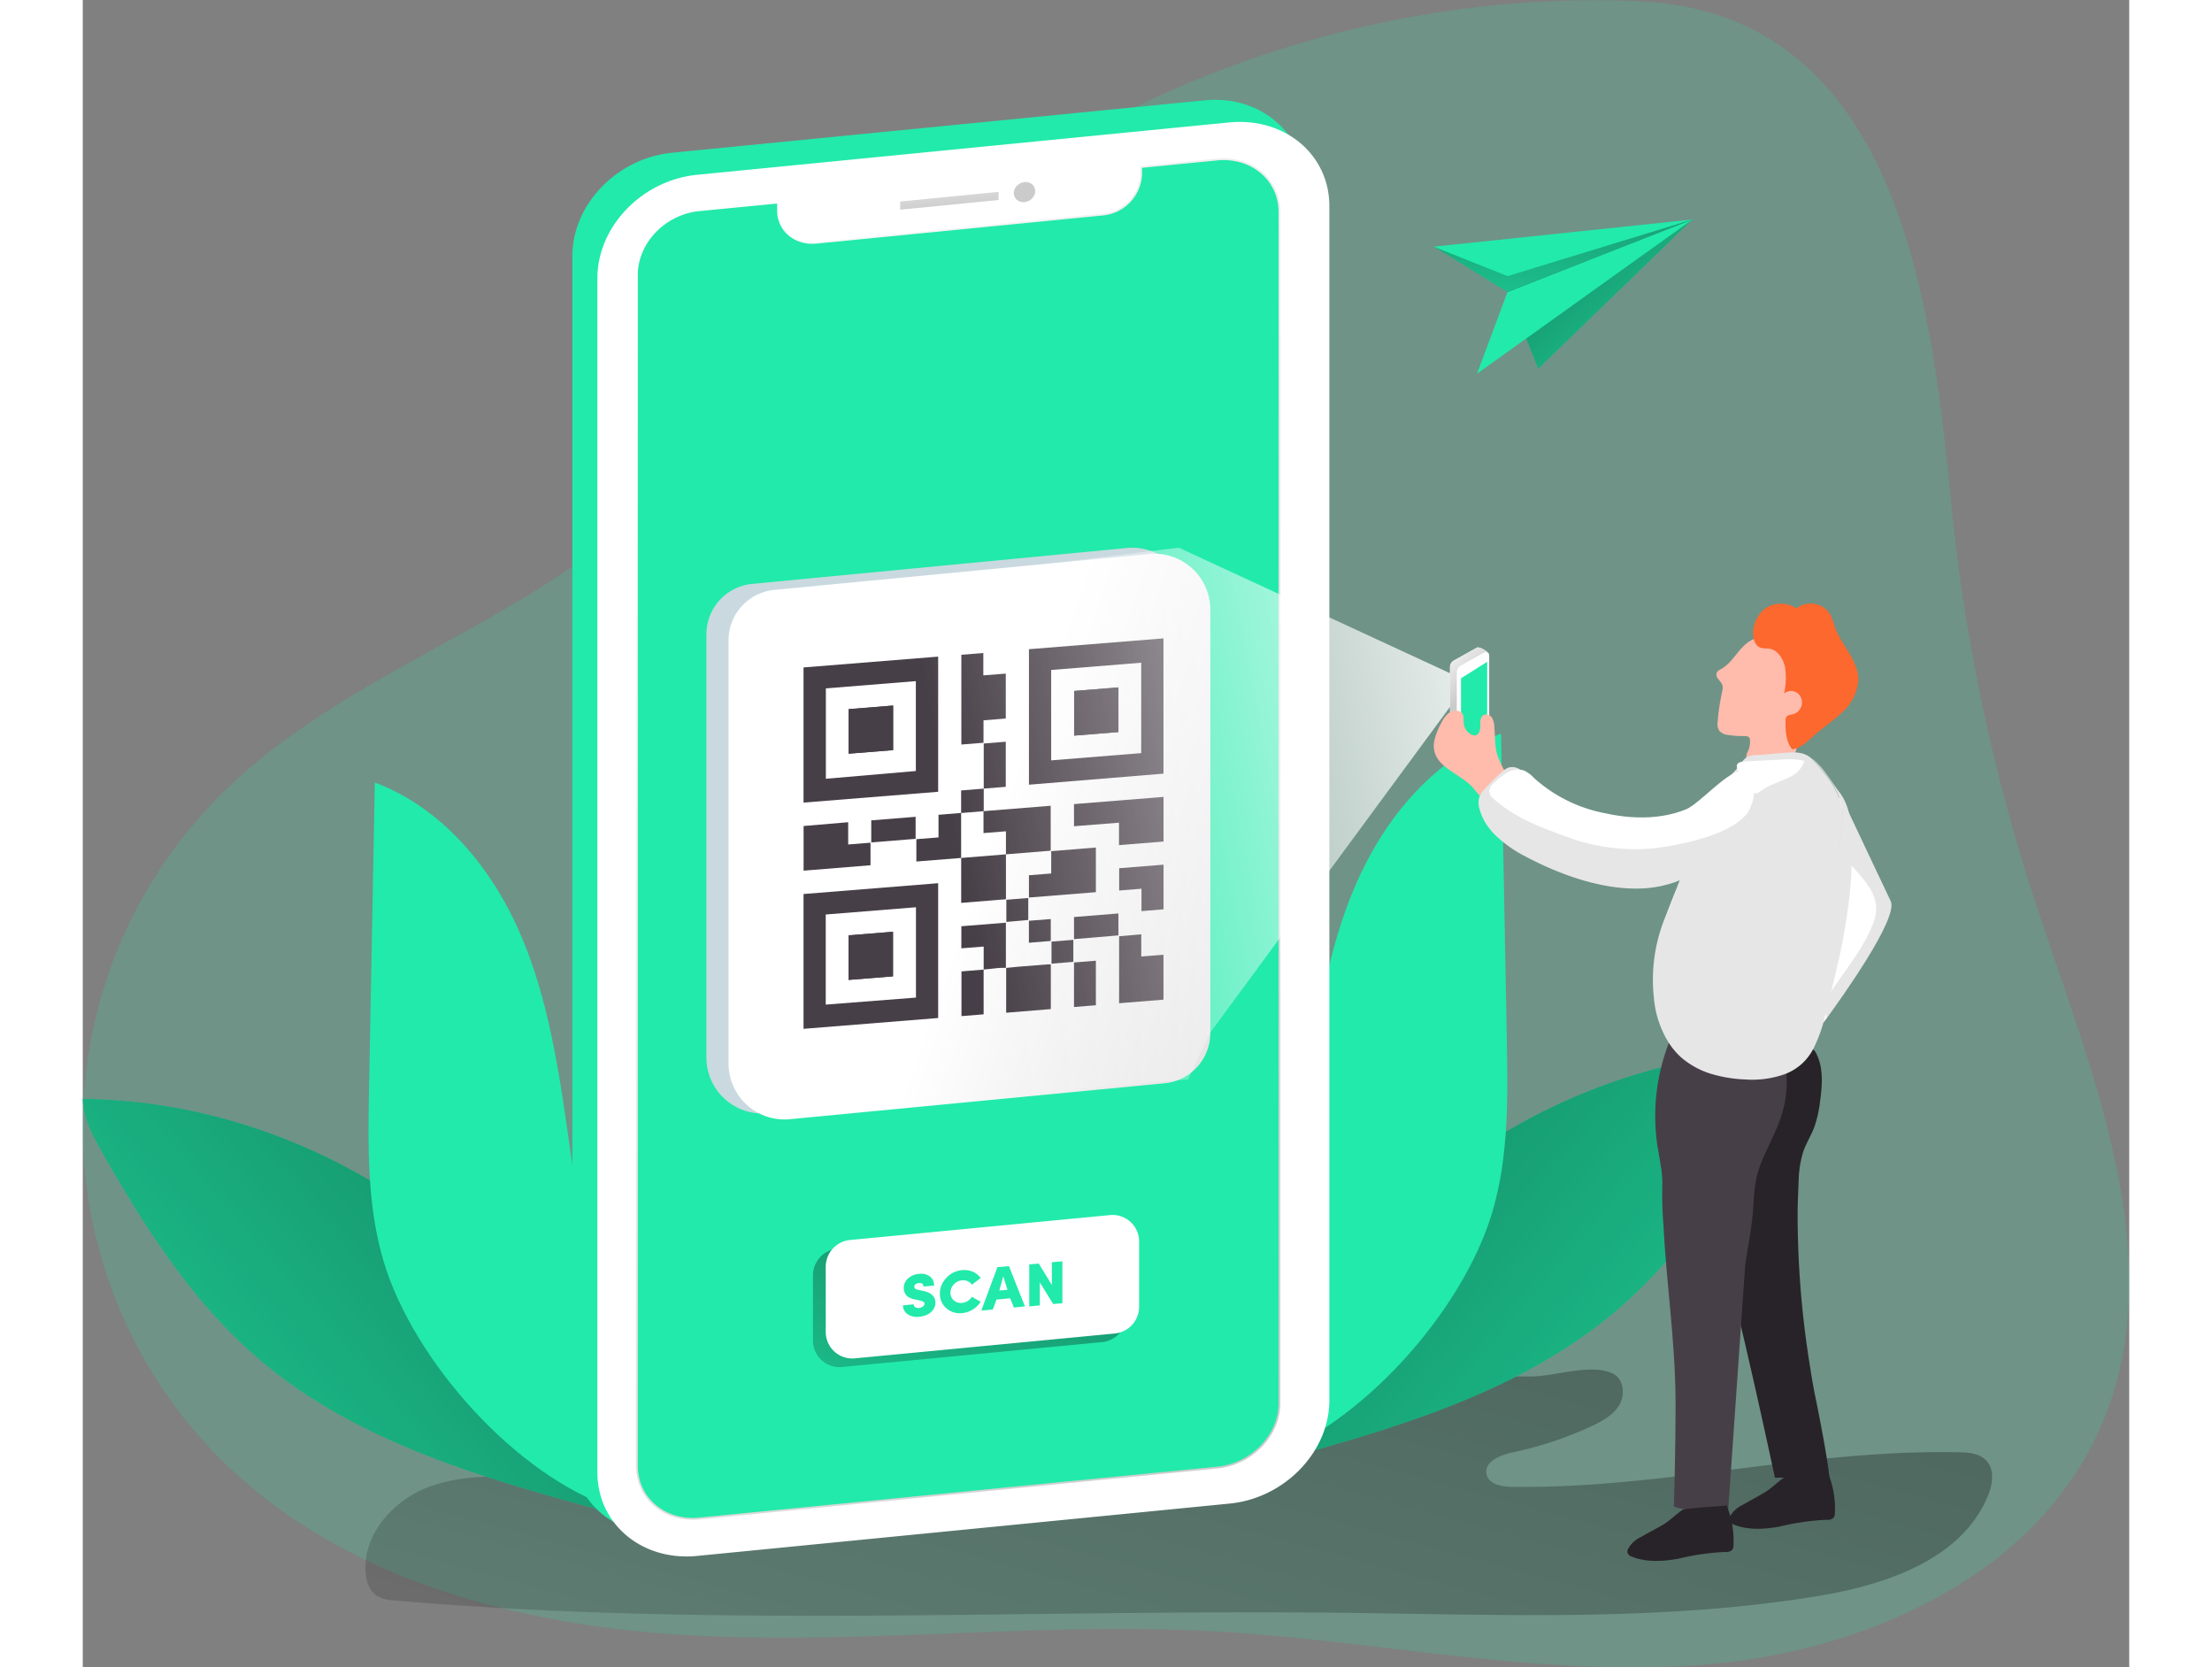 <svg id="Layer_1" data-name="Layer 1" xmlns="http://www.w3.org/2000/svg" xmlns:xlink="http://www.w3.org/1999/xlink" viewBox="0 0 355.68 289.76" width="406" height="306" class="illustration styles_illustrationTablet__1DWOa"><rect x="0" y="0" width="355.68" height="289.76" fill="#808080" stroke="none"/><defs><linearGradient id="linear-gradient" x1="253.52" y1="137.2" x2="173.83" y2="430.55" gradientUnits="userSpaceOnUse"><stop offset="0.01"></stop><stop offset="0.13" stop-opacity="0.69"></stop><stop offset="0.25" stop-opacity="0.32"></stop><stop offset="1" stop-opacity="0"></stop></linearGradient><linearGradient id="linear-gradient-2" x1="117" y1="200.47" x2="-17.04" y2="314.66" xlink:href="#linear-gradient"></linearGradient><linearGradient id="linear-gradient-3" x1="1138.46" y1="191.97" x2="1004.42" y2="306.15" gradientTransform="matrix(-1, 0, 0, 1, 1368.9, 0)" xlink:href="#linear-gradient"></linearGradient><linearGradient id="linear-gradient-4" x1="-29.27" y1="294.18" x2="139.3" y2="428.8" gradientTransform="matrix(1.07, -0.1, 0, 1, 118.61, -197.3)" gradientUnits="userSpaceOnUse"><stop offset="0" stop-color="#fff"></stop><stop offset="1" stop-color="#cbcbcb"></stop></linearGradient><linearGradient id="linear-gradient-5" x1="186.03" y1="214.87" x2="161.24" y2="297.8" xlink:href="#linear-gradient"></linearGradient><linearGradient id="linear-gradient-6" x1="53.63" y1="240.56" x2="53.54" y2="251.83" gradientTransform="matrix(1.07, -0.1, 0, 1, 93.51, -209.92)" xlink:href="#linear-gradient-4"></linearGradient><linearGradient id="linear-gradient-7" x1="65.18" y1="241.9" x2="65.8" y2="250.15" gradientTransform="matrix(0.97, 0.45, -0.5, 0.86, 250.98, -199.45)" xlink:href="#linear-gradient-4"></linearGradient><linearGradient id="linear-gradient-8" x1="178.47" y1="124.05" x2="267.29" y2="154.88" gradientTransform="matrix(1, 0.02, 0, 1, 3.8, 31.9)" xlink:href="#linear-gradient-4"></linearGradient><linearGradient id="linear-gradient-9" x1="261.9" y1="124.5" x2="151.72" y2="146.14" gradientUnits="userSpaceOnUse"><stop offset="0.01" stop-color="#fff"></stop><stop offset="1" stop-color="#fff" stop-opacity="0"></stop></linearGradient><linearGradient id="linear-gradient-10" x1="259.55" y1="125.82" x2="266.04" y2="132.68" gradientTransform="matrix(1, 0, 0, 1, 0, 0)" xlink:href="#linear-gradient-4"></linearGradient><linearGradient id="linear-gradient-11" x1="252.32" y1="35.88" x2="289.51" y2="76.21" xlink:href="#linear-gradient"></linearGradient><linearGradient id="linear-gradient-12" x1="257.28" y1="25.95" x2="257.28" y2="69.23" xlink:href="#linear-gradient"></linearGradient></defs><title>14</title><path d="M171.76,54.57C150.85,72,134,94.23,111.76,110c-20.57,14.53-45.4,23.24-63.1,41.14a81.54,81.54,0,0,0,.09,114.78c21.17,21.33,52.47,29.37,82.48,30.95s60.1-2.35,90.11-.74c28.4,1.53,56.64,8,85,5.86s58.39-15.51,69.59-41.64c12.4-28.92-1.81-61.46-11.61-91.35a323.5,323.5,0,0,1-14.56-69.62c-3.4-35.41-9.66-84.58-54.22-86.54C251.28,10.83,205.69,26.24,171.76,54.57Z" transform="translate(-25.09 -12.62)" fill="#22eaaa" opacity="0.18" style="isolation: isolate;"></path><path d="M291.08,251.38c1.84.94,2.11,3.64,1.07,5.41s-3,2.83-4.83,3.7a63.69,63.69,0,0,1-13.78,4.57c-2.15.46-5,1.68-4.46,3.82.39,1.71,2.6,2.12,4.35,2.15,26,.4,51.71-6.58,77.7-6,1.72,0,3.63.19,4.81,1.45,1.49,1.59,1.09,4.15.25,6.16-4.64,11.16-18,15.51-29.94,17.44-27.19,4.41-54.93,3.15-82.47,2.84-54.85-.6-109.85,2.63-164.5-2.15a6.26,6.26,0,0,1-3.28-.92,5,5,0,0,1-1.67-3.37c-.93-6.65,4.39-12.9,10.65-15.33s13.21-2,19.91-1.51c28.39,2,56.9,3.7,85.28,1.56a245.31,245.31,0,0,0,54.8-10c8.19-2.55,16.48-7.57,24.85-9.1,2.58-.47,5.2-.15,7.8-.28C281.4,251.63,287.56,249.59,291.08,251.38Z" transform="translate(-25.09 -12.62)" fill="url(#linear-gradient)"></path><path d="M25.09,203.6c.1,3.35,1.75,6.43,3.4,9.35C36,226.2,44.4,239.24,56,249.08c17.08,14.45,39.45,20.67,61.05,26.51-1.94-.94-4.26-10.89-5.12-13.08-1.67-4.29-3.23-8.62-4.84-12.92-2.53-6.81-7.87-12.29-13-17.3a103.54,103.54,0,0,0-41.62-24.42A98.62,98.62,0,0,0,25.09,203.6Z" transform="translate(-25.09 -12.62)" fill="#22eaaa"></path><path d="M25.09,203.6c.1,3.35,1.75,6.43,3.4,9.35C36,226.2,44.4,239.24,56,249.08c17.08,14.45,39.45,20.67,61.05,26.51-1.94-.94-4.26-10.89-5.12-13.08-1.67-4.29-3.23-8.62-4.84-12.92-2.53-6.81-7.87-12.29-13-17.3a103.54,103.54,0,0,0-41.62-24.42A98.62,98.62,0,0,0,25.09,203.6Z" transform="translate(-25.09 -12.62)" fill="url(#linear-gradient-2)"></path><path d="M109.6,211c-1.76-12.32-3.57-24.81-8.53-36.23S87.52,153,75.85,148.62l-1,52.95c-.2,10.19-.37,20.58,2.55,30.35,5.14,17.12,22.94,37.21,40.1,42.87,2.54-8.23-1.73-20.68-3-29.22Z" transform="translate(-25.09 -12.62)" fill="#22eaaa"></path><path d="M322.35,195.1c-.09,3.34-1.75,6.43-3.4,9.34-7.49,13.25-15.9,26.3-27.52,36.13-17.08,14.45-39.44,20.68-61,26.51,1.93-.94,4.25-10.89,5.11-13.08,1.67-4.29,3.23-8.61,4.84-12.92,2.53-6.81,7.87-12.28,13.06-17.29A103.29,103.29,0,0,1,295,199.37,97.76,97.76,0,0,1,322.35,195.1Z" transform="translate(-25.09 -12.62)" fill="#22eaaa"></path><path d="M322.35,195.1c-.09,3.34-1.75,6.43-3.4,9.34-7.49,13.25-15.9,26.3-27.52,36.13-17.08,14.45-39.44,20.68-61,26.51,1.93-.94,4.25-10.89,5.11-13.08,1.67-4.29,3.23-8.61,4.84-12.92,2.53-6.81,7.87-12.28,13.06-17.29A103.29,103.29,0,0,1,295,199.37,97.76,97.76,0,0,1,322.35,195.1Z" transform="translate(-25.09 -12.62)" fill="url(#linear-gradient-3)"></path><path d="M237.84,202.51c1.76-12.32,3.57-24.82,8.53-36.23s13.55-21.82,25.22-26.16q.51,26.48,1,52.94c.19,10.2.37,20.59-2.56,30.36-5.13,17.12-22.94,37.21-40.09,42.86-2.55-8.22,1.72-20.68,2.94-29.22Z" transform="translate(-25.09 -12.62)" fill="#22eaaa"></path><path d="M115.09,152.54a2.22,2.22,0,0,0-.68.78,6.23,6.23,0,0,0-1.33,4,.35.35,0,0,0,.08.22.43.43,0,0,0,.2.07c.62.09,1.25.16,1.88.21a11.44,11.44,0,0,0-.29,5.08,1.86,1.86,0,0,0,.31,1.06,2,2,0,0,0,1.57.49h3.7a12.62,12.62,0,0,0,2-.11.64.64,0,0,0,.33-.13.54.54,0,0,0,.13-.35c.23-1.62-.24-3.24-.31-4.87a.51.51,0,0,1,0-.3.54.54,0,0,1,.27-.22l1.08-.57a.79.79,0,0,0,.27-.21.75.75,0,0,0,.09-.39,5.07,5.07,0,0,0-1.32-4,4.77,4.77,0,0,0-2.81-.94c-.94-.06-1.87-.1-2.81-.21A4.43,4.43,0,0,0,115.09,152.54Z" transform="translate(-25.09 -12.62)" fill="none"></path><path d="M117.67,152.92a1.46,1.46,0,0,0,.37.52,1.24,1.24,0,0,0,.56.22,1.18,1.18,0,0,0,.59-.07,1,1,0,0,0,.44-.44,2.06,2.06,0,0,0,.17-.6,3.49,3.49,0,0,0-.14-1.47,1.18,1.18,0,0,0-.21-.4,1,1,0,0,0-.61-.28c-.32-.06-1.07-.11-1.22.27a3.17,3.17,0,0,0-.18,1.4A2.82,2.82,0,0,0,117.67,152.92Z" transform="translate(-25.09 -12.62)" fill="none"></path><path d="M120.94,148.43a2.92,2.92,0,0,1-.69,2,1.67,1.67,0,0,1-2,.42,2.81,2.81,0,0,1-.62-.52,4.53,4.53,0,0,1-.82-1,3.18,3.18,0,0,1-.28-1.14,3.28,3.28,0,0,1,.11-1.39,1.8,1.8,0,0,1,.88-1.05,2.72,2.72,0,0,1,1.06-.18,4.74,4.74,0,0,1,1.25.13c.47.13.87.33.9.84S121,147.78,120.94,148.43Z" transform="translate(-25.09 -12.62)" fill="none"></path><path d="M220.07,30.06,127.5,39.17c-9.56.94-17.32,9-17.32,17.95V264.67c0,9,7.76,15.48,17.32,14.54l92.57-9.11c9.57-.94,17.33-9,17.33-17.94V44.61C237.4,35.63,229.64,29.12,220.07,30.06Zm8.49,222.54c0,5.53-4.78,10.48-10.67,11.06l-89.95,8.85c-5.9.58-10.68-3.43-10.68-9v-207c0-5.53,4.78-10.48,10.68-11.06l13.48-1.33v1.23c0,3.54,3.06,6.11,6.83,5.74L198,46.26a7.48,7.48,0,0,0,6.84-7.08V38l13-1.28c5.89-.58,10.67,3.43,10.67,9Z" transform="translate(-25.09 -12.62)" fill="#22eaaa"></path><path d="M224.43,33.89,131.85,43c-9.56.94-17.32,9-17.32,18V268.5c0,9,7.76,15.48,17.32,14.54l92.58-9.1c9.56-.94,17.32-9,17.32-17.95V48.44C241.75,39.47,234,33,224.43,33.89Zm8.49,222.54c0,5.53-4.78,10.48-10.68,11.06l-90,8.85c-5.9.58-10.68-3.43-10.68-9v-207c0-5.53,4.78-10.49,10.68-11.07L145.77,48v1.22c0,3.54,3.06,6.11,6.83,5.74l49.76-4.89A7.5,7.5,0,0,0,209.19,43V41.79l13.05-1.29c5.9-.58,10.68,3.44,10.68,9Z" transform="translate(-25.09 -12.62)" fill="#fff"></path><path d="M232.92,49.47v207c0,5.53-4.78,10.48-10.68,11.06l-90,8.85c-5.9.58-10.68-3.43-10.68-9v-207c0-5.53,4.78-10.49,10.68-11.07L145.77,48v1.22c0,3.54,3.06,6.11,6.83,5.74l49.76-4.89A7.5,7.5,0,0,0,209.19,43V41.79l13.05-1.29C228.14,39.92,232.92,43.94,232.92,49.47Z" transform="translate(-25.09 -12.62)" fill="none" stroke-miterlimit="10" stroke-width="0.63" stroke="url(#linear-gradient-4)"></path><path d="M232.92,49.47v207c0,5.53-4.78,10.48-10.68,11.06l-90,8.85c-5.9.58-10.68-3.43-10.68-9v-207c0-5.53,4.78-10.49,10.68-11.07L145.77,48v1.22c0,3.54,3.06,6.11,6.83,5.74l49.76-4.89A7.5,7.5,0,0,0,209.19,43V41.79l13.05-1.29C228.14,39.92,232.92,43.94,232.92,49.47Z" transform="translate(-25.09 -12.62)" fill="#22eaaa"></path><path d="M202.2,245.88,157,250.21A4.62,4.62,0,0,1,152,245.6V234.29a4.68,4.68,0,0,1,4.23-4.66l45.18-4.33a4.62,4.62,0,0,1,5.06,4.61v11.31A4.69,4.69,0,0,1,202.2,245.88Z" transform="translate(-25.09 -12.62)" fill="url(#linear-gradient-5)"></path><polygon points="159.17 34.76 142.07 36.44 142.07 35.02 159.17 33.34 159.17 34.76" fill="url(#linear-gradient-6)"></polygon><ellipse cx="188.77" cy="46.01" rx="1.91" ry="1.7" transform="translate(-22.51 88.93) rotate(-30.31)" fill="url(#linear-gradient-7)"></ellipse><path d="M144,206.11l65.21-6.25a8.79,8.79,0,0,0,8-8.83V117.46a9.72,9.72,0,0,0-10.52-9.61l-65.21,6.25a8.78,8.78,0,0,0-8,8.82V196.5A9.72,9.72,0,0,0,144,206.11Z" transform="translate(-25.09 -12.62)" fill="#c9d9df"></path><path d="M147.85,207.15l65.21-6.25a8.78,8.78,0,0,0,8-8.82V118.5a9.72,9.72,0,0,0-10.52-9.61l-65.21,6.25a8.79,8.79,0,0,0-8,8.83v73.57A9.72,9.72,0,0,0,147.85,207.15Z" transform="translate(-25.09 -12.62)" fill="url(#linear-gradient-8)"></path><g id="BD3XWZ"><path d="M150.36,128.62l23.4-1.88v23.49l-23.4,1.88Zm19.52,18V131l-15.64,1.26v15.71Z" transform="translate(-25.09 -12.62)" fill="#473f47"></path><path d="M189.54,125.45l23.38-1.88v23.51L189.54,149Zm19.51,18.06V127.8l-15.65,1.26v15.71Z" transform="translate(-25.09 -12.62)" fill="#473f47"></path><path d="M173.76,189.55l-23.4,1.88V168l23.4-1.88Zm-19.54-2.33L169.9,186v-15.7l-15.68,1.26Z" transform="translate(-25.09 -12.62)" fill="#473f47"></path><path d="M181.61,130l3.9-.31v7.81l-3.87.31v3.9l-3.85.31v-15.6l3.82-.31Z" transform="translate(-25.09 -12.62)" fill="#473f47"></path><path d="M212.93,158.88l-7.74.62v-3.9l-7.82.62v-3.85l15.56-1.25Z" transform="translate(-25.09 -12.62)" fill="#473f47"></path><path d="M209.06,175v3.86l3.86-.31v7.81l-7.71.62V175.34Z" transform="translate(-25.09 -12.62)" fill="#473f47"></path><path d="M158.12,155.52v3.87l3.88-.31V163l-11.63.94v-7.76Z" transform="translate(-25.09 -12.62)" fill="#473f47"></path><path d="M181.64,153.6l11.68-.94v7.81l-7.78.63,0,0v-4l-3.9.31v-3.9Z" transform="translate(-25.09 -12.62)" fill="#473f47"></path><path d="M189.54,164.74l3.87-.31v-3.88l7.76-.63v7.76l-11.63.93Z" transform="translate(-25.09 -12.62)" fill="#473f47"></path><path d="M185.54,161.1v7.81l-7.78.63v-7.81l0,0,7.82-.63Z" transform="translate(-25.09 -12.62)" fill="#473f47"></path><path d="M185.53,180.85l2.1-.21,5.13-.41.58,0V188l-7.76.63v-7.2c0-.19,0-.37,0-.56Z" transform="translate(-25.09 -12.62)" fill="#473f47"></path><path d="M177.76,161.73l-7.79.62v-3.88l3.85-.31v-3.93l3.93-.32h0v7.85Z" transform="translate(-25.09 -12.62)" fill="#473f47"></path><path d="M212.93,170.66l-3.83.31v-3.89l-3.88.31v-3.87l7.71-.62Z" transform="translate(-25.09 -12.62)" fill="#473f47"></path><path d="M181.67,181.13v-4l-3.88.31V173.6l7.74-.62v7.85c-.6,0-1.19,0-1.78.08s-1.4.14-2.1.21Z" transform="translate(-25.09 -12.62)" fill="#473f47"></path><path d="M181.68,149.69v-7.85l3.83-.31v7.84l-3.85.31Z" transform="translate(-25.09 -12.62)" fill="#473f47"></path><path d="M181.66,181.12l0,7.15v.64l-3.85.31v-7.77l3.89-.32Z" transform="translate(-25.09 -12.62)" fill="#473f47"></path><path d="M169.84,154.58v3.83l-7.71.62V155.2Z" transform="translate(-25.09 -12.62)" fill="#473f47"></path><path d="M197.37,175.84V172l7.72-.62v3.81Z" transform="translate(-25.09 -12.62)" fill="#473f47"></path><path d="M197.37,187.64V179.9l3.8-.31v7.74Z" transform="translate(-25.09 -12.62)" fill="#473f47"></path><path d="M177.75,153.91V150l3.93-.32h0c0,1.31,0,2.61,0,3.92l0,0-3.92.32Z" transform="translate(-25.09 -12.62)" fill="#473f47"></path><path d="M189.53,176.47v-3.82l3.8-.3v3.81Z" transform="translate(-25.09 -12.62)" fill="#473f47"></path><path d="M185.61,172.85V169l3.81-.31v3.82Z" transform="translate(-25.09 -12.62)" fill="#473f47"></path><path d="M197.25,179.79l-3.79.31v-3.83l3.79-.31Z" transform="translate(-25.09 -12.62)" fill="#473f47"></path><path d="M165.93,135.24l-7.73.62v7.74l7.73-.62Z" transform="translate(-25.09 -12.62)" fill="#473f47"></path><path d="M205.09,139.85v-7.76l-7.7.62v7.76Z" transform="translate(-25.09 -12.62)" fill="#473f47"></path><path d="M158.18,182.93l7.73-.62v-7.75l-7.73.62Z" transform="translate(-25.09 -12.62)" fill="#473f47"></path><path d="M165.93,135.24V143l-7.73.62v-7.74Z" transform="translate(-25.09 -12.62)" fill="#473f47"></path><path d="M205.09,139.85l-7.7.62v-7.76l7.7-.62Z" transform="translate(-25.09 -12.62)" fill="#473f47"></path><path d="M158.18,182.93v-7.75l7.73-.62v7.75Z" transform="translate(-25.09 -12.62)" fill="#473f47"></path></g><path d="M204.46,244.38l-45.18,4.32a4.61,4.61,0,0,1-5.06-4.6V232.79a4.68,4.68,0,0,1,4.23-4.66l45.18-4.33a4.62,4.62,0,0,1,5.06,4.61v11.31A4.68,4.68,0,0,1,204.46,244.38Z" transform="translate(-25.09 -12.62)" fill="#fff"></path><path d="M167.64,239.49l1.86-.18a.65.65,0,0,0,.25.49,1,1,0,0,0,.68.14,1.37,1.37,0,0,0,.66-.23.59.59,0,0,0,.28-.52.61.61,0,0,0,0-.15.69.69,0,0,0-.21-.18,1.68,1.68,0,0,0-.53-.2l-.89-.2a3.4,3.4,0,0,1-1-.33,1.6,1.6,0,0,1-.61-.52,1.94,1.94,0,0,1-.35-1.11,2.2,2.2,0,0,1,.75-1.69,3.19,3.19,0,0,1,1.9-.79,2.59,2.59,0,0,1,1.88.44,1.87,1.87,0,0,1,.73,1.59l-1.84.17c0-.45-.26-.65-.79-.6a1,1,0,0,0-.59.21.56.56,0,0,0-.21.44c0,.26.23.44.7.53l.87.19c1.4.28,2.1,1,2.1,2a2.08,2.08,0,0,1-.45,1.33,2.67,2.67,0,0,1-1.06.82,4,4,0,0,1-1.3.33,2.89,2.89,0,0,1-2-.43A1.84,1.84,0,0,1,167.64,239.49Z" transform="translate(-25.09 -12.62)" fill="#22eaaa"></path><path d="M179.63,238l1.51.87a4.24,4.24,0,0,1-1.38,1.35,4.2,4.2,0,0,1-1.84.62,3.49,3.49,0,0,1-2.73-.84,3.24,3.24,0,0,1-1.13-2.54,3.92,3.92,0,0,1,1.13-2.75,4.11,4.11,0,0,1,2.73-1.34,3.69,3.69,0,0,1,1.85.27,3.33,3.33,0,0,1,1.38,1.1l-1.53,1.16a1.64,1.64,0,0,0-.72-.6,1.9,1.9,0,0,0-1-.16,2.14,2.14,0,0,0-1.42.71,2.05,2.05,0,0,0-.58,1.44,1.67,1.67,0,0,0,.58,1.33,1.78,1.78,0,0,0,1.42.44,2.16,2.16,0,0,0,1-.33A2.28,2.28,0,0,0,179.63,238Z" transform="translate(-25.09 -12.62)" fill="#22eaaa"></path><path d="M186.92,239.87l-.64-1.61-2.38.22-.64,1.73-2,.18,2.8-7.54,2-.18,2.78,7Zm-1.85-5.42-.68,2.46,1.42-.13Z" transform="translate(-25.09 -12.62)" fill="#22eaaa"></path><path d="M193.52,232l1.83-.17v7.29l-1.6.14-2.32-3.76v4l-1.84.17v-7.29l1.66-.15,2.27,3.71Z" transform="translate(-25.09 -12.62)" fill="#22eaaa"></path><polygon points="239.54 117.89 190.49 95.19 110.19 104.9 112.23 190.58 118.91 193.49 192.11 187.62 195.96 179.46 238.81 121.25 239.54 117.89" fill="url(#linear-gradient-9)"></polygon><path d="M262.72,135.76v-7.18a1.34,1.34,0,0,1,.68-1.17l4-2.23c.42-.24,2.08.73,2.08,1.21l-1.13,12.32-2.81,2.17-2.81-1.65Z" transform="translate(-25.09 -12.62)" fill="#fff"></path><path d="M262.72,135.76v-7.18a1.34,1.34,0,0,1,.68-1.17l4-2.23c.42-.24,2.08.73,2.08,1.21l-1.13,12.32-2.81,2.17-2.81-1.65Z" transform="translate(-25.09 -12.62)" fill="url(#linear-gradient-10)"></path><path d="M263.9,136.65v-7.19a1.32,1.32,0,0,1,.68-1.16l4-2.24a.64.64,0,0,1,.95.55v13l-2.81,2.16-2.81-1.64Z" transform="translate(-25.09 -12.62)" fill="#fff"></path><path d="M264.63,136.35v-5.84l4.55-2.87v9.66l-1,3.25-2.12.7s-1.13-.48-1.13-.63" transform="translate(-25.09 -12.62)" fill="#22eaaa"></path><path d="M328.23,189.54l-.6.81,2.16-30.76.43-6.18.21-3,1.13,2.43c2.12,4.47,6.52,13.82,7.75,16.38C340.72,172.16,330.8,186,328.23,189.54Z" transform="translate(-25.09 -12.62)" fill="#fff"></path><path d="M328.23,189.54a3.72,3.72,0,0,1-.27-1.87,8.74,8.74,0,0,1,1.76-3.84c2.38-3.5,5.36-7.21,6.73-11.27,1.8-5.37-4.1-8.7-6.66-13a7.09,7.09,0,0,1-1.13-3.36,2.94,2.94,0,0,1,1.56-2.82,5,5,0,0,1,1.34-.58c2.12,4.47,6.52,13.82,7.75,16.38C340.72,172.16,330.8,186,328.23,189.54Z" transform="translate(-25.09 -12.62)" fill="#020202" opacity="0.1"></path><path d="M313.58,274.17a4.87,4.87,0,0,0-2.24,2.08,1,1,0,0,0-.09.66,1.24,1.24,0,0,0,.79.69c2.52,1,5.37.81,8,.33a42.49,42.49,0,0,1,8.05-1.17,1.62,1.62,0,0,0,1.3-.36,1.38,1.38,0,0,0,.23-.85,16.16,16.16,0,0,0-1.2-6.9c.06.14-7.13.43-7.75.85-1.14.79-2.09,1.8-3.31,2.53S314.85,273.45,313.58,274.17Z" transform="translate(-25.09 -12.62)" fill="#282328"></path><path d="M323.14,222.7a164.81,164.81,0,0,0,2.16,27.48c.24,1.58.5,3.15.82,4.72,2.36,11.6,2.55,14.55,2.55,14.55h-9.48s-7-32.85-9.6-40.33A118.85,118.85,0,0,1,305,211.74a15.56,15.56,0,0,1,1-8.27,10.62,10.62,0,0,1,1.55-2.87,11.93,11.93,0,0,1,4.7-3.18,30.9,30.9,0,0,1,12.17-2.74,2.4,2.4,0,0,1,1.38.3,2.2,2.2,0,0,1,.62.82c1.23,2.5,1,5.44.62,8.2a20.78,20.78,0,0,1-1,4.5c-.56,1.49-1.44,2.84-1.95,4.35a18.67,18.67,0,0,0-.76,4.47C323.27,219.11,323.18,220.9,323.14,222.7Z" transform="translate(-25.09 -12.62)" fill="#282328"></path><path d="M299.38,215.44a17.83,17.83,0,0,1,.23,3.62,64.35,64.35,0,0,0,.21,6.51c.53,10.31,2.09,20.58,2.1,30.9,0,8.8-.29,18-.29,18s7.67,2.36,9.44.59l2.95-42.5c.45-3.21,1.14-6.47,1.37-9.7.2-2.81.26-5.19,1.31-7.89,1.18-3,2.86-5.83,3.77-8.95a18.84,18.84,0,0,0,.75-6.16,3,3,0,0,0-.5-1.8,3.3,3.3,0,0,0-1.25-.81c-5.31-2.36-10.82-4.76-16.63-4.71a2.38,2.38,0,0,0-1.35.29,2.48,2.48,0,0,0-.81,1.25,35.33,35.33,0,0,0-1.91,17.7C299,213.07,299.2,214.25,299.38,215.44Z" transform="translate(-25.09 -12.62)" fill="#473f47"></path><path d="M270.74,143c-.23-1.35-.2-2.76-.32-4.13a3.11,3.11,0,0,0-.42-1.53,1.17,1.17,0,0,0-1.4-.47c-.62.31-.64,1.16-.62,1.85s-.16,1.57-.84,1.7a1.29,1.29,0,0,1-.74-.15,2.48,2.48,0,0,1-1.28-1.81c-.06-.45,0-.92-.08-1.37-.26-1.3-1.94-1.08-2.72-.4a5.15,5.15,0,0,0-1.1,1.55,11.34,11.34,0,0,0-1.23,3.15c-.83,4.51,4.61,5.48,6.91,8.36A9.84,9.84,0,0,0,268,151a2.93,2.93,0,0,0,2.88.54,2.9,2.9,0,0,0,1.86-2.26c.27-1.68-.95-3.19-1.55-4.79A8.22,8.22,0,0,1,270.74,143Z" transform="translate(-25.09 -12.62)" fill="#ffbbab"></path><path d="M309.85,131.28a1.38,1.38,0,0,1,.21.42,2.1,2.1,0,0,1,0,.93,39.34,39.34,0,0,0-.83,5.49,2.33,2.33,0,0,0,.28,1.5,2.36,2.36,0,0,0,1.58.74,14.64,14.64,0,0,0,2.65.18c.35,0,.78,0,1,.29a.93.93,0,0,1,.12.43,4.08,4.08,0,0,1-.39,2,1.81,1.81,0,0,0-.26,1c.07.64,1,.58,1.48.61,1.82.09,3.65.1,5.47,0a1.89,1.89,0,0,0,.91-.19c.49-.29.6-.94.74-1.49.62-2.55,2.59-4.53,3.65-6.93a10.53,10.53,0,0,0,.07-8.1,11.17,11.17,0,0,0-2.12-3.33c-.82-.91-2.4-1.1-3.54-1.34-2-.42-4.22-.54-6,.53-2,1.2-2.92,3.66-4.93,4.81-.35.2-.78.4-.9.79a1.24,1.24,0,0,0,.37,1.09C309.54,130.91,309.71,131.08,309.85,131.28Z" transform="translate(-25.09 -12.62)" fill="#ffbbab"></path><path d="M315.42,123.32a2.9,2.9,0,0,0,.28.89c.64,1.33,1.48,1,2.63,1.17,1.4.25,2.31,1.82,2.6,3.1a12.26,12.26,0,0,1-.15,4.67A1.91,1.91,0,0,1,323,133a2.09,2.09,0,0,1,.86,2.1,2.19,2.19,0,0,1-1.58,1.67c-.39.1-.85.12-1.09.44a1.29,1.29,0,0,0-.16.76c0,1.7.07,3.55,1.15,4.87,1.5-.15,2.64-1.35,3.76-2.35,1.59-1.42,3.41-2.58,4.94-4.07a8.34,8.34,0,0,0,2.81-5.57c.05-3.45-3-6.11-4.12-9.36a12.92,12.92,0,0,0-.79-2.13,4,4,0,0,0-5.84-1,4.94,4.94,0,0,0-5.43,0A5.58,5.58,0,0,0,315.42,123.32Z" transform="translate(-25.09 -12.62)" fill="#fc682d"></path><path d="M330.06,161.26a56.32,56.32,0,0,0-.4,9.72c.09,3.17.24,6.32.37,9.49-.61,2.73-1.29,5.46-2,8.16a25.3,25.3,0,0,1-2.21,6.35,9.42,9.42,0,0,1-2,2.57,9.62,9.62,0,0,1-2.69,1.67,16.94,16.94,0,0,1-7.23,1,23.22,23.22,0,0,1-5.12-.78h0a14.34,14.34,0,0,1-5.83-3,12.58,12.58,0,0,1-2.2-2.58,17.49,17.49,0,0,1-2.59-7.79,28.75,28.75,0,0,1,1.71-13.4c.09-.25.19-.49.29-.74.69-1.76,1.38-3.52,2.09-5.28,0,0,0-.05,0-.07.11-.28.22-.54.32-.81l.06-.15-.39.16-.41.15a3.1,3.1,0,0,1-.4.13c-.29.11-.6.19-.89.27l-1,.25c-.57.12-1.15.23-1.73.3l-.79.09c-7.27.64-15.2-2.3-21.28-5.55h0a21.44,21.44,0,0,1-5.38-3.89,13.54,13.54,0,0,1-.93-1.1,9.37,9.37,0,0,1-1.58-3.21,3.62,3.62,0,0,1,0-2.16.56.56,0,0,1,.05-.08,4.35,4.35,0,0,1,.9-1.29,37.9,37.9,0,0,1,2.93-2.88l.32-.28A2.59,2.59,0,0,1,273,146a2.42,2.42,0,0,1,2,.44,9.75,9.75,0,0,1,1.42,1.21,27.85,27.85,0,0,0,20.94,7.64,16.25,16.25,0,0,0,6.08-1.46,23,23,0,0,0,4.64-3.32,43.82,43.82,0,0,0,3.62-3.32c.3-.32.61-.65.88-1s.44-.54.65-.81l.26-.34a2.88,2.88,0,0,1,.88-.86h0a3.54,3.54,0,0,1,1.61-.32c2.17-.09,4.53-.5,6.67-.45h.23a4.2,4.2,0,0,1,.62.07,4,4,0,0,1,2,.93l0,0a16.39,16.39,0,0,1,1.9,2.18,15.74,15.74,0,0,1,3.08,5C331.52,154.65,330.54,158,330.06,161.26Z" transform="translate(-25.09 -12.62)" fill="#fff"></path><path d="M332.56,160.93a70.33,70.33,0,0,1-.79,10.36c-.45,3.09-1,6.14-1.74,9.18-.13-3.17-.28-6.32-.37-9.49a56.32,56.32,0,0,1,.4-9.72c.48-3.25,1.46-6.61.45-9.73a15.74,15.74,0,0,0-3.08-5,16.39,16.39,0,0,0-1.9-2.18c2,1.51,3.58,4.32,4.9,6C332.68,153.3,332.54,157.41,332.56,160.93Z" transform="translate(-25.09 -12.62)" fill="#fff"></path><path d="M332.56,160.93a70.33,70.33,0,0,1-.79,10.36c-.45,3.09-1,6.14-1.74,9.18-.13-3.17-.28-6.32-.37-9.49a56.32,56.32,0,0,1,.4-9.72c.48-3.25,1.46-6.61.45-9.73a15.74,15.74,0,0,0-3.08-5,16.39,16.39,0,0,0-1.9-2.18c2,1.51,3.58,4.32,4.9,6C332.68,153.3,332.54,157.41,332.56,160.93Z" transform="translate(-25.09 -12.62)" fill="#020202" opacity="0.1"></path><path d="M330.06,161.26a56.32,56.32,0,0,0-.4,9.72c.09,3.17.24,6.32.37,9.49-.61,2.73-1.29,5.46-2,8.16a25.3,25.3,0,0,1-2.21,6.35,9.42,9.42,0,0,1-2,2.57,9.62,9.62,0,0,1-2.69,1.67,16.94,16.94,0,0,1-7.23,1,23.22,23.22,0,0,1-5.12-.78h0a14.34,14.34,0,0,1-5.83-3,12.58,12.58,0,0,1-2.2-2.58,17.49,17.49,0,0,1-2.59-7.79,28.75,28.75,0,0,1,1.71-13.4c.09-.25.19-.49.29-.74a53.6,53.6,0,0,0,2.09-5.28s0-.05,0-.07c.08-.3.15-.58.22-.87a1,1,0,0,1-.23.07l-.41.15a3.1,3.1,0,0,1-.4.13c-.29.11-.6.19-.89.27l-1,.25c-.57.12-1.15.23-1.73.3l-.79.09c-7.37.75-14.93-2.13-21.28-5.55h0a21.44,21.44,0,0,1-5.38-3.89,13.54,13.54,0,0,1-.93-1.1,9.37,9.37,0,0,1-1.58-3.21,3.62,3.62,0,0,1,0-2.16.56.56,0,0,1,.05-.08,4.35,4.35,0,0,1,.9-1.29,37.9,37.9,0,0,1,2.93-2.88l.32-.28A2.59,2.59,0,0,1,273,146a2.42,2.42,0,0,1,2,.44,9.75,9.75,0,0,1,1.42,1.21,27.85,27.85,0,0,0,20.94,7.64,16.25,16.25,0,0,0,6.08-1.46,23,23,0,0,0,4.64-3.32,43.82,43.82,0,0,0,3.62-3.32c.3-.32.61-.65.88-1s.44-.54.65-.81l.26-.34a2.88,2.88,0,0,1,.88-.86h0a3.54,3.54,0,0,1,1.61-.32c2.17-.09,4.53-.5,6.67-.45h.23a4.2,4.2,0,0,1,.62.07,5.13,5.13,0,0,1,2,.93l0,0a16.39,16.39,0,0,1,1.9,2.18,15.74,15.74,0,0,1,3.08,5C331.52,154.65,330.54,158,330.06,161.26Z" transform="translate(-25.09 -12.62)" fill="#020202" opacity="0.1"></path><path d="M295.9,279.76a4.82,4.82,0,0,0-2.24,2.08,1,1,0,0,0-.09.66,1.2,1.2,0,0,0,.79.68c2.52,1,5.37.82,8.05.34a42.47,42.47,0,0,1,8.06-1.17,1.61,1.61,0,0,0,1.29-.36,1.38,1.38,0,0,0,.23-.85,16.16,16.16,0,0,0-1.2-6.9c.06.14-7.13.42-7.74.85-1.15.79-2.1,1.8-3.32,2.53S297.17,279,295.9,279.76Z" transform="translate(-25.09 -12.62)" fill="#282328"></path><path d="M283.86,158.35c-4.79-1.71-9.67-3.4-13.49-6.84a2.13,2.13,0,0,1-.85-1.32,2.21,2.21,0,0,1,1-1.63,10.27,10.27,0,0,1,2.31-1.75,3.47,3.47,0,0,1,2.81-.25,5.89,5.89,0,0,1,1.7,1.29,25.54,25.54,0,0,0,12.5,6.14c4.53,1,9.52,1.06,13.87-.7,2.52-1,8-7.63,10.45-6.66s1.37,5.86.18,7.38c-2.57,3.27-9.08,4.82-13,5.56A33.43,33.43,0,0,1,283.86,158.35Z" transform="translate(-25.09 -12.62)" fill="#fff"></path><path d="M322,147.54a4.24,4.24,0,0,0,2.28-2.7,13.14,13.14,0,0,0-4-.2l-3.83.19-2.52.13c-1.57.09-1.6.78-1,1.86.28.51,1,.92,1.3,1.47s.35,1.14.71,1.56c1,1.2,1.28.52,2.57-.26S320.53,148.34,322,147.54Z" transform="translate(-25.09 -12.62)" fill="#fff"></path><polygon points="234.81 42.87 279.76 38.15 247.62 50.74 234.81 42.87" fill="#22eaaa"></polygon><polygon points="279.76 38.15 252.97 64.07 247.62 50.74 279.76 38.15" fill="#22eaaa"></polygon><polygon points="279.76 38.15 252.97 64.07 247.62 50.74 279.76 38.15" fill="url(#linear-gradient-11)"></polygon><polygon points="242.32 64.96 247.62 50.74 279.76 38.15 242.32 64.96" fill="#22eaaa"></polygon><polygon points="279.76 38.15 247.62 47.99 234.81 42.87 247.62 50.74 279.76 38.15" fill="url(#linear-gradient-12)"></polygon></svg>